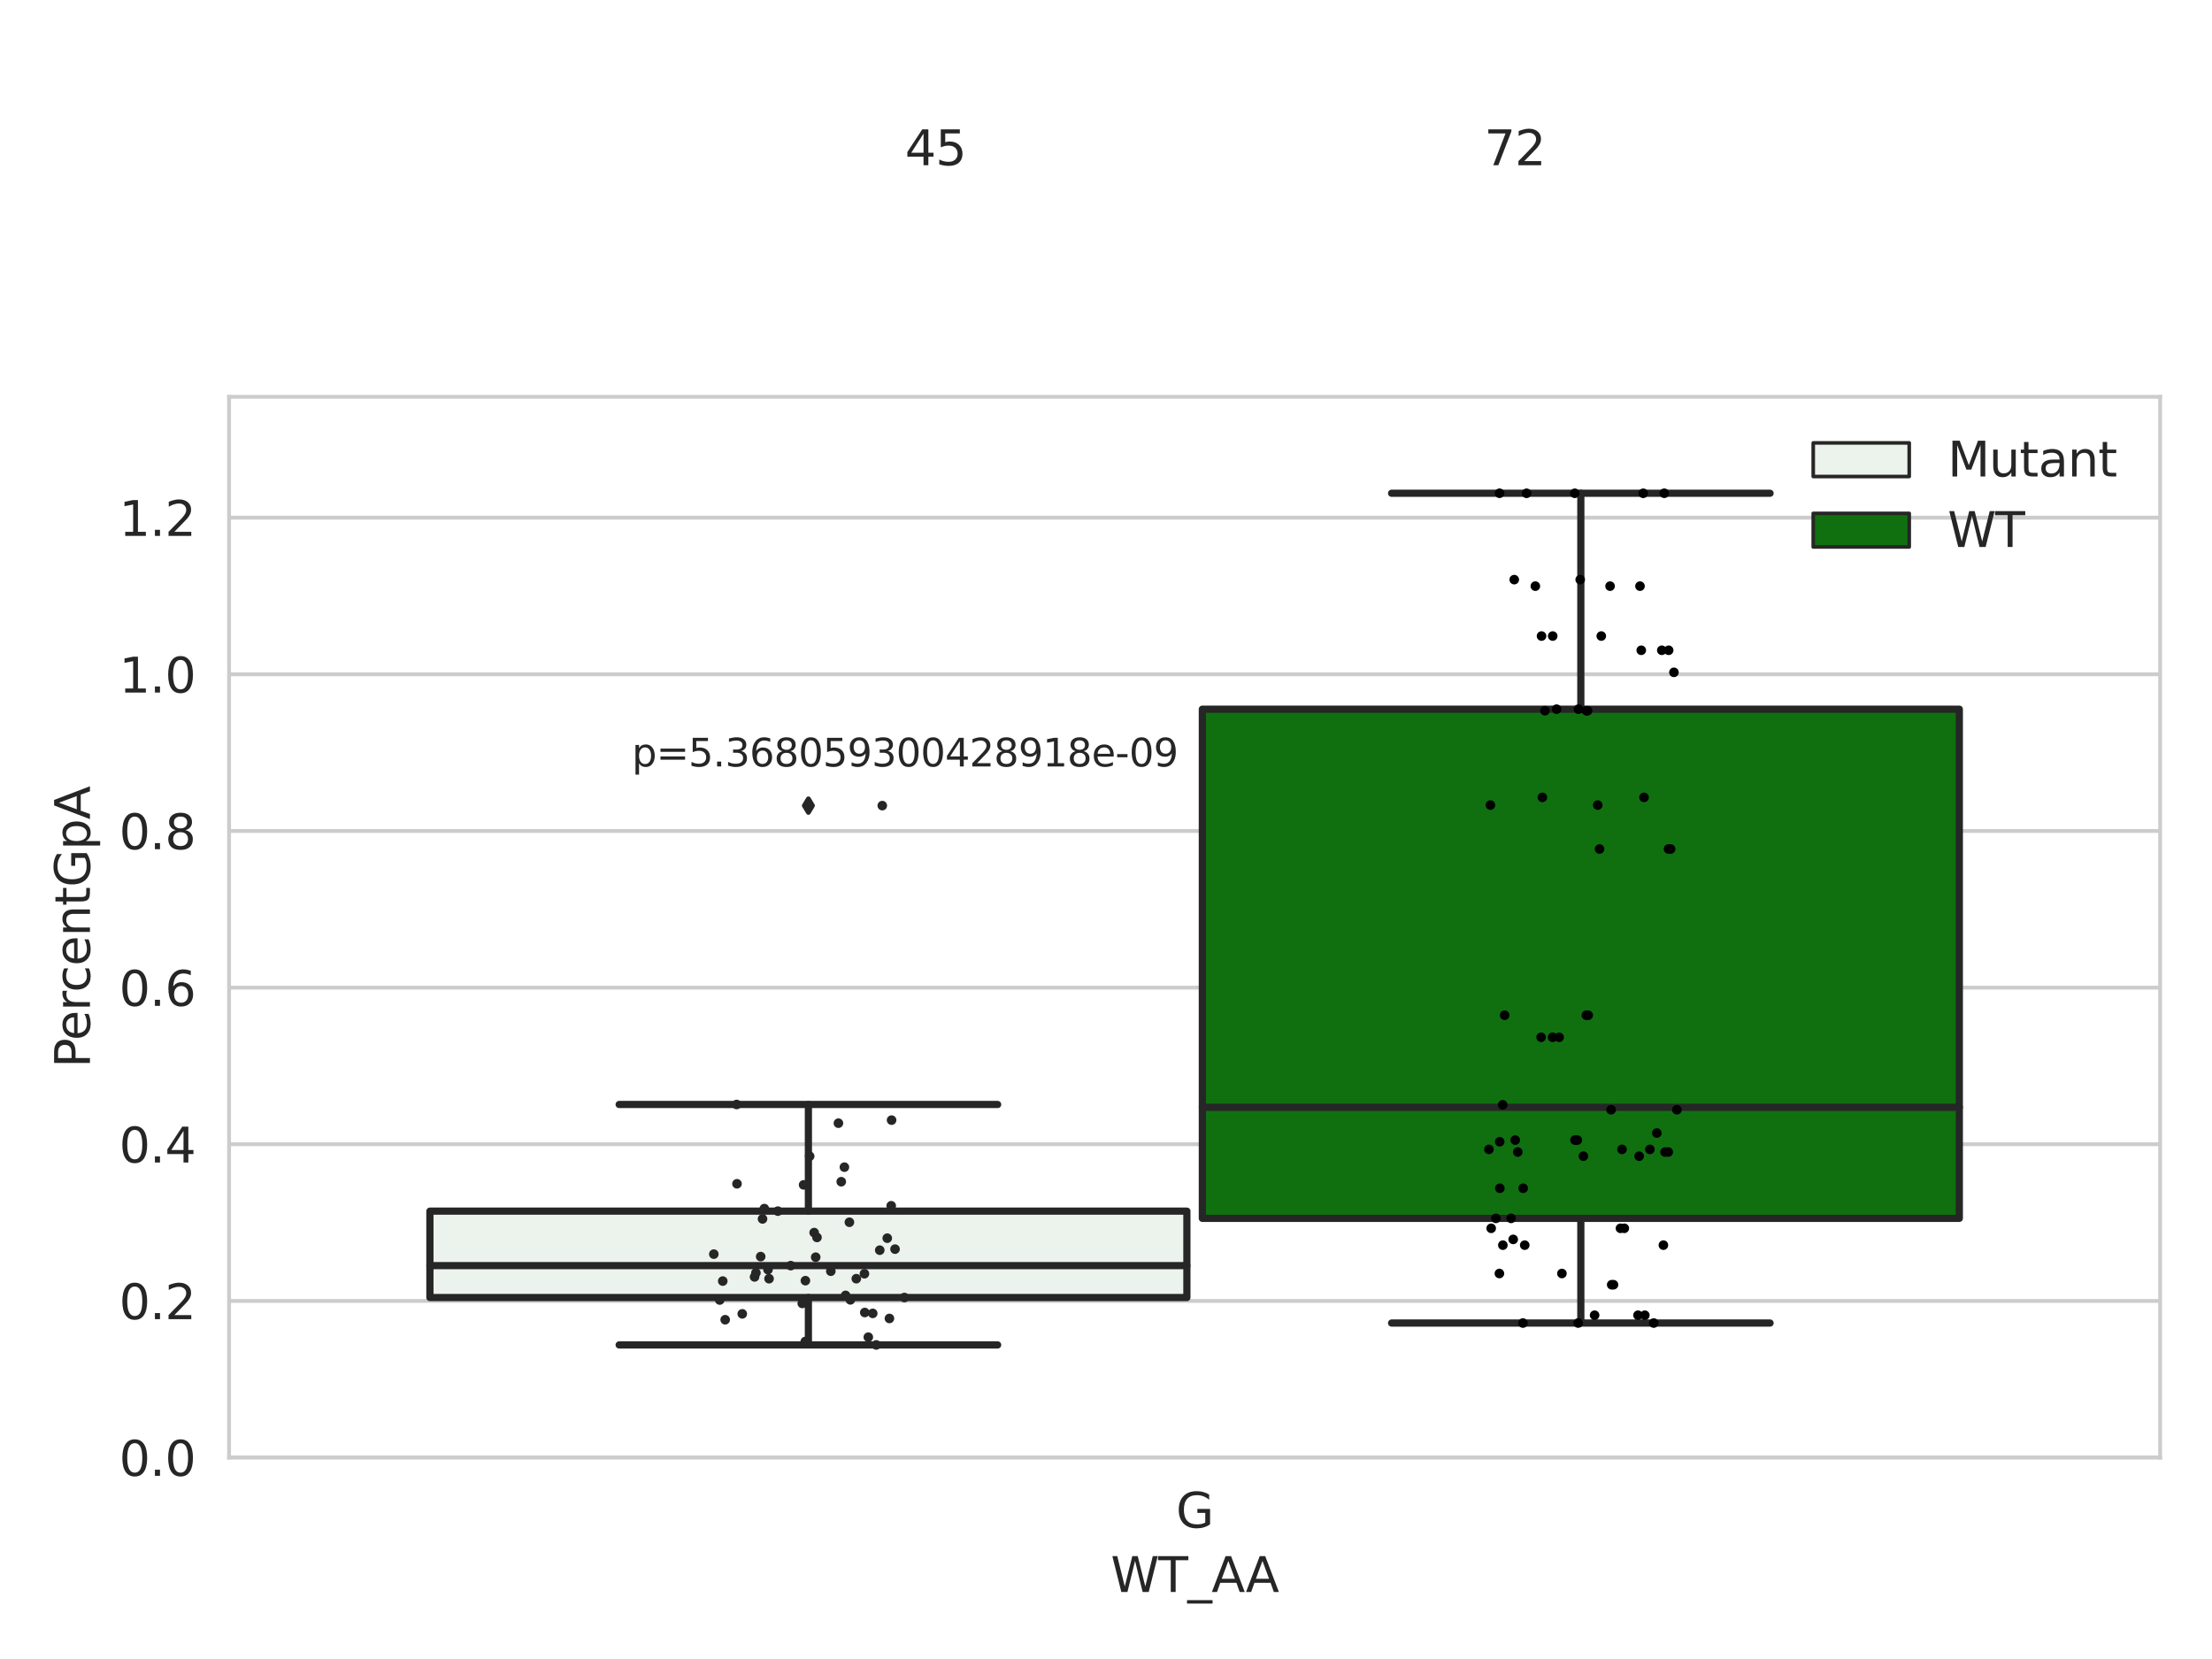 <?xml version="1.0" encoding="utf-8" standalone="no"?>
<!DOCTYPE svg PUBLIC "-//W3C//DTD SVG 1.1//EN"
  "http://www.w3.org/Graphics/SVG/1.1/DTD/svg11.dtd">
<svg xmlns:xlink="http://www.w3.org/1999/xlink" width="460.8pt" height="345.6pt" viewBox="0 0 460.8 345.6" xmlns="http://www.w3.org/2000/svg" version="1.1">
 <defs>
  <style type="text/css">*{stroke-linejoin: round; stroke-linecap: butt}</style>
 </defs>
 <g id="figure_1">
  <g id="patch_1">
   <path d="M 0 345.6 
L 460.8 345.6 
L 460.8 0 
L 0 0 
z
" style="fill: #ffffff"/>
  </g>
  <g id="axes_1">
   <g id="patch_2">
    <path d="M 47.72 303.64 
L 450 303.64 
L 450 82.667 
L 47.72 82.667 
z
" style="fill: #ffffff"/>
   </g>
   <g id="matplotlib.axis_1">
    <g id="xtick_1">
     <g id="text_1">
      <!-- G -->
      <g style="fill: #262626" transform="translate(244.986 318.238)scale(0.1 -0.1)">
       <defs>
        <path id="DejaVuSans-47" d="M 3809 666 
L 3809 1919 
L 2778 1919 
L 2778 2438 
L 4434 2438 
L 4434 434 
Q 4069 175 3628 42 
Q 3188 -91 2688 -91 
Q 1594 -91 976 548 
Q 359 1188 359 2328 
Q 359 3472 976 4111 
Q 1594 4750 2688 4750 
Q 3144 4750 3555 4637 
Q 3966 4525 4313 4306 
L 4313 3634 
Q 3963 3931 3569 4081 
Q 3175 4231 2741 4231 
Q 1884 4231 1454 3753 
Q 1025 3275 1025 2328 
Q 1025 1384 1454 906 
Q 1884 428 2741 428 
Q 3075 428 3337 486 
Q 3600 544 3809 666 
z
" transform="scale(0.016)"/>
       </defs>
       <use xlink:href="#DejaVuSans-47"/>
      </g>
     </g>
    </g>
    <g id="text_2">
     <!-- WT_AA -->
     <g style="fill: #262626" transform="translate(231.384 331.638)scale(0.1 -0.1)">
      <defs>
       <path id="DejaVuSans-57" d="M 213 4666 
L 850 4666 
L 1831 722 
L 2809 4666 
L 3519 4666 
L 4500 722 
L 5478 4666 
L 6119 4666 
L 4947 0 
L 4153 0 
L 3169 4050 
L 2175 0 
L 1381 0 
L 213 4666 
z
" transform="scale(0.016)"/>
       <path id="DejaVuSans-54" d="M -19 4666 
L 3928 4666 
L 3928 4134 
L 2272 4134 
L 2272 0 
L 1638 0 
L 1638 4134 
L -19 4134 
L -19 4666 
z
" transform="scale(0.016)"/>
       <path id="DejaVuSans-5f" d="M 3263 -1063 
L 3263 -1509 
L -63 -1509 
L -63 -1063 
L 3263 -1063 
z
" transform="scale(0.016)"/>
       <path id="DejaVuSans-41" d="M 2188 4044 
L 1331 1722 
L 3047 1722 
L 2188 4044 
z
M 1831 4666 
L 2547 4666 
L 4325 0 
L 3669 0 
L 3244 1197 
L 1141 1197 
L 716 0 
L 50 0 
L 1831 4666 
z
" transform="scale(0.016)"/>
      </defs>
      <use xlink:href="#DejaVuSans-57"/>
      <use xlink:href="#DejaVuSans-54" x="98.877"/>
      <use xlink:href="#DejaVuSans-5f" x="159.961"/>
      <use xlink:href="#DejaVuSans-41" x="209.961"/>
      <use xlink:href="#DejaVuSans-41" x="281.119"/>
     </g>
    </g>
   </g>
   <g id="matplotlib.axis_2">
    <g id="ytick_1">
     <g id="line2d_1">
      <path d="M 47.72 303.64 
L 450 303.64 
" clip-path="url(#pf5ad580ea0)" style="fill: none; stroke: #cccccc; stroke-width: 0.8; stroke-linecap: round"/>
     </g>
     <g id="text_3">
      <!-- 0.0 -->
      <g style="fill: #262626" transform="translate(24.817 307.439)scale(0.1 -0.1)">
       <defs>
        <path id="DejaVuSans-30" d="M 2034 4250 
Q 1547 4250 1301 3770 
Q 1056 3291 1056 2328 
Q 1056 1369 1301 889 
Q 1547 409 2034 409 
Q 2525 409 2770 889 
Q 3016 1369 3016 2328 
Q 3016 3291 2770 3770 
Q 2525 4250 2034 4250 
z
M 2034 4750 
Q 2819 4750 3233 4129 
Q 3647 3509 3647 2328 
Q 3647 1150 3233 529 
Q 2819 -91 2034 -91 
Q 1250 -91 836 529 
Q 422 1150 422 2328 
Q 422 3509 836 4129 
Q 1250 4750 2034 4750 
z
" transform="scale(0.016)"/>
        <path id="DejaVuSans-2e" d="M 684 794 
L 1344 794 
L 1344 0 
L 684 0 
L 684 794 
z
" transform="scale(0.016)"/>
       </defs>
       <use xlink:href="#DejaVuSans-30"/>
       <use xlink:href="#DejaVuSans-2e" x="63.623"/>
       <use xlink:href="#DejaVuSans-30" x="95.41"/>
      </g>
     </g>
    </g>
    <g id="ytick_2">
     <g id="line2d_2">
      <path d="M 47.72 271.006 
L 450 271.006 
" clip-path="url(#pf5ad580ea0)" style="fill: none; stroke: #cccccc; stroke-width: 0.8; stroke-linecap: round"/>
     </g>
     <g id="text_4">
      <!-- 0.2 -->
      <g style="fill: #262626" transform="translate(24.817 274.806)scale(0.1 -0.1)">
       <defs>
        <path id="DejaVuSans-32" d="M 1228 531 
L 3431 531 
L 3431 0 
L 469 0 
L 469 531 
Q 828 903 1448 1529 
Q 2069 2156 2228 2338 
Q 2531 2678 2651 2914 
Q 2772 3150 2772 3378 
Q 2772 3750 2511 3984 
Q 2250 4219 1831 4219 
Q 1534 4219 1204 4116 
Q 875 4013 500 3803 
L 500 4441 
Q 881 4594 1212 4672 
Q 1544 4750 1819 4750 
Q 2544 4750 2975 4387 
Q 3406 4025 3406 3419 
Q 3406 3131 3298 2873 
Q 3191 2616 2906 2266 
Q 2828 2175 2409 1742 
Q 1991 1309 1228 531 
z
" transform="scale(0.016)"/>
       </defs>
       <use xlink:href="#DejaVuSans-30"/>
       <use xlink:href="#DejaVuSans-2e" x="63.623"/>
       <use xlink:href="#DejaVuSans-32" x="95.41"/>
      </g>
     </g>
    </g>
    <g id="ytick_3">
     <g id="line2d_3">
      <path d="M 47.72 238.373 
L 450 238.373 
" clip-path="url(#pf5ad580ea0)" style="fill: none; stroke: #cccccc; stroke-width: 0.8; stroke-linecap: round"/>
     </g>
     <g id="text_5">
      <!-- 0.4 -->
      <g style="fill: #262626" transform="translate(24.817 242.172)scale(0.1 -0.1)">
       <defs>
        <path id="DejaVuSans-34" d="M 2419 4116 
L 825 1625 
L 2419 1625 
L 2419 4116 
z
M 2253 4666 
L 3047 4666 
L 3047 1625 
L 3713 1625 
L 3713 1100 
L 3047 1100 
L 3047 0 
L 2419 0 
L 2419 1100 
L 313 1100 
L 313 1709 
L 2253 4666 
z
" transform="scale(0.016)"/>
       </defs>
       <use xlink:href="#DejaVuSans-30"/>
       <use xlink:href="#DejaVuSans-2e" x="63.623"/>
       <use xlink:href="#DejaVuSans-34" x="95.41"/>
      </g>
     </g>
    </g>
    <g id="ytick_4">
     <g id="line2d_4">
      <path d="M 47.72 205.739 
L 450 205.739 
" clip-path="url(#pf5ad580ea0)" style="fill: none; stroke: #cccccc; stroke-width: 0.8; stroke-linecap: round"/>
     </g>
     <g id="text_6">
      <!-- 0.6 -->
      <g style="fill: #262626" transform="translate(24.817 209.539)scale(0.1 -0.1)">
       <defs>
        <path id="DejaVuSans-36" d="M 2113 2584 
Q 1688 2584 1439 2293 
Q 1191 2003 1191 1497 
Q 1191 994 1439 701 
Q 1688 409 2113 409 
Q 2538 409 2786 701 
Q 3034 994 3034 1497 
Q 3034 2003 2786 2293 
Q 2538 2584 2113 2584 
z
M 3366 4563 
L 3366 3988 
Q 3128 4100 2886 4159 
Q 2644 4219 2406 4219 
Q 1781 4219 1451 3797 
Q 1122 3375 1075 2522 
Q 1259 2794 1537 2939 
Q 1816 3084 2150 3084 
Q 2853 3084 3261 2657 
Q 3669 2231 3669 1497 
Q 3669 778 3244 343 
Q 2819 -91 2113 -91 
Q 1303 -91 875 529 
Q 447 1150 447 2328 
Q 447 3434 972 4092 
Q 1497 4750 2381 4750 
Q 2619 4750 2861 4703 
Q 3103 4656 3366 4563 
z
" transform="scale(0.016)"/>
       </defs>
       <use xlink:href="#DejaVuSans-30"/>
       <use xlink:href="#DejaVuSans-2e" x="63.623"/>
       <use xlink:href="#DejaVuSans-36" x="95.41"/>
      </g>
     </g>
    </g>
    <g id="ytick_5">
     <g id="line2d_5">
      <path d="M 47.72 173.106 
L 450 173.106 
" clip-path="url(#pf5ad580ea0)" style="fill: none; stroke: #cccccc; stroke-width: 0.8; stroke-linecap: round"/>
     </g>
     <g id="text_7">
      <!-- 0.8 -->
      <g style="fill: #262626" transform="translate(24.817 176.905)scale(0.1 -0.1)">
       <defs>
        <path id="DejaVuSans-38" d="M 2034 2216 
Q 1584 2216 1326 1975 
Q 1069 1734 1069 1313 
Q 1069 891 1326 650 
Q 1584 409 2034 409 
Q 2484 409 2743 651 
Q 3003 894 3003 1313 
Q 3003 1734 2745 1975 
Q 2488 2216 2034 2216 
z
M 1403 2484 
Q 997 2584 770 2862 
Q 544 3141 544 3541 
Q 544 4100 942 4425 
Q 1341 4750 2034 4750 
Q 2731 4750 3128 4425 
Q 3525 4100 3525 3541 
Q 3525 3141 3298 2862 
Q 3072 2584 2669 2484 
Q 3125 2378 3379 2068 
Q 3634 1759 3634 1313 
Q 3634 634 3220 271 
Q 2806 -91 2034 -91 
Q 1263 -91 848 271 
Q 434 634 434 1313 
Q 434 1759 690 2068 
Q 947 2378 1403 2484 
z
M 1172 3481 
Q 1172 3119 1398 2916 
Q 1625 2713 2034 2713 
Q 2441 2713 2670 2916 
Q 2900 3119 2900 3481 
Q 2900 3844 2670 4047 
Q 2441 4250 2034 4250 
Q 1625 4250 1398 4047 
Q 1172 3844 1172 3481 
z
" transform="scale(0.016)"/>
       </defs>
       <use xlink:href="#DejaVuSans-30"/>
       <use xlink:href="#DejaVuSans-2e" x="63.623"/>
       <use xlink:href="#DejaVuSans-38" x="95.41"/>
      </g>
     </g>
    </g>
    <g id="ytick_6">
     <g id="line2d_6">
      <path d="M 47.72 140.472 
L 450 140.472 
" clip-path="url(#pf5ad580ea0)" style="fill: none; stroke: #cccccc; stroke-width: 0.8; stroke-linecap: round"/>
     </g>
     <g id="text_8">
      <!-- 1.0 -->
      <g style="fill: #262626" transform="translate(24.817 144.272)scale(0.1 -0.1)">
       <defs>
        <path id="DejaVuSans-31" d="M 794 531 
L 1825 531 
L 1825 4091 
L 703 3866 
L 703 4441 
L 1819 4666 
L 2450 4666 
L 2450 531 
L 3481 531 
L 3481 0 
L 794 0 
L 794 531 
z
" transform="scale(0.016)"/>
       </defs>
       <use xlink:href="#DejaVuSans-31"/>
       <use xlink:href="#DejaVuSans-2e" x="63.623"/>
       <use xlink:href="#DejaVuSans-30" x="95.41"/>
      </g>
     </g>
    </g>
    <g id="ytick_7">
     <g id="line2d_7">
      <path d="M 47.72 107.839 
L 450 107.839 
" clip-path="url(#pf5ad580ea0)" style="fill: none; stroke: #cccccc; stroke-width: 0.8; stroke-linecap: round"/>
     </g>
     <g id="text_9">
      <!-- 1.2 -->
      <g style="fill: #262626" transform="translate(24.817 111.638)scale(0.1 -0.1)">
       <use xlink:href="#DejaVuSans-31"/>
       <use xlink:href="#DejaVuSans-2e" x="63.623"/>
       <use xlink:href="#DejaVuSans-32" x="95.41"/>
      </g>
     </g>
    </g>
    <g id="text_10">
     <!-- PercentGpA -->
     <g style="fill: #262626" transform="translate(18.737 222.43)rotate(-90)scale(0.1 -0.1)">
      <defs>
       <path id="DejaVuSans-50" d="M 1259 4147 
L 1259 2394 
L 2053 2394 
Q 2494 2394 2734 2622 
Q 2975 2850 2975 3272 
Q 2975 3691 2734 3919 
Q 2494 4147 2053 4147 
L 1259 4147 
z
M 628 4666 
L 2053 4666 
Q 2838 4666 3239 4311 
Q 3641 3956 3641 3272 
Q 3641 2581 3239 2228 
Q 2838 1875 2053 1875 
L 1259 1875 
L 1259 0 
L 628 0 
L 628 4666 
z
" transform="scale(0.016)"/>
       <path id="DejaVuSans-65" d="M 3597 1894 
L 3597 1613 
L 953 1613 
Q 991 1019 1311 708 
Q 1631 397 2203 397 
Q 2534 397 2845 478 
Q 3156 559 3463 722 
L 3463 178 
Q 3153 47 2828 -22 
Q 2503 -91 2169 -91 
Q 1331 -91 842 396 
Q 353 884 353 1716 
Q 353 2575 817 3079 
Q 1281 3584 2069 3584 
Q 2775 3584 3186 3129 
Q 3597 2675 3597 1894 
z
M 3022 2063 
Q 3016 2534 2758 2815 
Q 2500 3097 2075 3097 
Q 1594 3097 1305 2825 
Q 1016 2553 972 2059 
L 3022 2063 
z
" transform="scale(0.016)"/>
       <path id="DejaVuSans-72" d="M 2631 2963 
Q 2534 3019 2420 3045 
Q 2306 3072 2169 3072 
Q 1681 3072 1420 2755 
Q 1159 2438 1159 1844 
L 1159 0 
L 581 0 
L 581 3500 
L 1159 3500 
L 1159 2956 
Q 1341 3275 1631 3429 
Q 1922 3584 2338 3584 
Q 2397 3584 2469 3576 
Q 2541 3569 2628 3553 
L 2631 2963 
z
" transform="scale(0.016)"/>
       <path id="DejaVuSans-63" d="M 3122 3366 
L 3122 2828 
Q 2878 2963 2633 3030 
Q 2388 3097 2138 3097 
Q 1578 3097 1268 2742 
Q 959 2388 959 1747 
Q 959 1106 1268 751 
Q 1578 397 2138 397 
Q 2388 397 2633 464 
Q 2878 531 3122 666 
L 3122 134 
Q 2881 22 2623 -34 
Q 2366 -91 2075 -91 
Q 1284 -91 818 406 
Q 353 903 353 1747 
Q 353 2603 823 3093 
Q 1294 3584 2113 3584 
Q 2378 3584 2631 3529 
Q 2884 3475 3122 3366 
z
" transform="scale(0.016)"/>
       <path id="DejaVuSans-6e" d="M 3513 2113 
L 3513 0 
L 2938 0 
L 2938 2094 
Q 2938 2591 2744 2837 
Q 2550 3084 2163 3084 
Q 1697 3084 1428 2787 
Q 1159 2491 1159 1978 
L 1159 0 
L 581 0 
L 581 3500 
L 1159 3500 
L 1159 2956 
Q 1366 3272 1645 3428 
Q 1925 3584 2291 3584 
Q 2894 3584 3203 3211 
Q 3513 2838 3513 2113 
z
" transform="scale(0.016)"/>
       <path id="DejaVuSans-74" d="M 1172 4494 
L 1172 3500 
L 2356 3500 
L 2356 3053 
L 1172 3053 
L 1172 1153 
Q 1172 725 1289 603 
Q 1406 481 1766 481 
L 2356 481 
L 2356 0 
L 1766 0 
Q 1100 0 847 248 
Q 594 497 594 1153 
L 594 3053 
L 172 3053 
L 172 3500 
L 594 3500 
L 594 4494 
L 1172 4494 
z
" transform="scale(0.016)"/>
       <path id="DejaVuSans-70" d="M 1159 525 
L 1159 -1331 
L 581 -1331 
L 581 3500 
L 1159 3500 
L 1159 2969 
Q 1341 3281 1617 3432 
Q 1894 3584 2278 3584 
Q 2916 3584 3314 3078 
Q 3713 2572 3713 1747 
Q 3713 922 3314 415 
Q 2916 -91 2278 -91 
Q 1894 -91 1617 61 
Q 1341 213 1159 525 
z
M 3116 1747 
Q 3116 2381 2855 2742 
Q 2594 3103 2138 3103 
Q 1681 3103 1420 2742 
Q 1159 2381 1159 1747 
Q 1159 1113 1420 752 
Q 1681 391 2138 391 
Q 2594 391 2855 752 
Q 3116 1113 3116 1747 
z
" transform="scale(0.016)"/>
      </defs>
      <use xlink:href="#DejaVuSans-50"/>
      <use xlink:href="#DejaVuSans-65" x="56.678"/>
      <use xlink:href="#DejaVuSans-72" x="118.201"/>
      <use xlink:href="#DejaVuSans-63" x="157.064"/>
      <use xlink:href="#DejaVuSans-65" x="212.045"/>
      <use xlink:href="#DejaVuSans-6e" x="273.568"/>
      <use xlink:href="#DejaVuSans-74" x="336.947"/>
      <use xlink:href="#DejaVuSans-47" x="376.156"/>
      <use xlink:href="#DejaVuSans-70" x="453.646"/>
      <use xlink:href="#DejaVuSans-41" x="517.123"/>
     </g>
    </g>
   </g>
   <g id="patch_3">
    <path d="M 89.557 270.297 
L 247.251 270.297 
L 247.251 252.302 
L 89.557 252.302 
L 89.557 270.297 
z
" clip-path="url(#pf5ad580ea0)" style="fill: #ecf2ec; stroke: #262626; stroke-width: 1.5; stroke-linejoin: miter"/>
   </g>
   <g id="patch_4">
    <path d="M 250.469 253.806 
L 408.163 253.806 
L 408.163 147.734 
L 250.469 147.734 
L 250.469 253.806 
z
" clip-path="url(#pf5ad580ea0)" style="fill: #107010; stroke: #262626; stroke-width: 1.5; stroke-linejoin: miter"/>
   </g>
   <g id="patch_5">
    <path d="M 248.86 303.64 
L 248.86 303.64 
L 248.86 303.64 
L 248.86 303.64 
z
" clip-path="url(#pf5ad580ea0)" style="fill: #ecf2ec; stroke: #262626; stroke-width: 0.75; stroke-linejoin: miter"/>
   </g>
   <g id="patch_6">
    <path d="M 248.86 303.64 
L 248.86 303.64 
L 248.86 303.64 
L 248.86 303.64 
z
" clip-path="url(#pf5ad580ea0)" style="fill: #107010; stroke: #262626; stroke-width: 0.75; stroke-linejoin: miter"/>
   </g>
   <g id="PathCollection_1"/>
   <g id="PathCollection_2"/>
   <g id="line2d_8">
    <path d="M 168.404 270.297 
L 168.404 280.172 
" clip-path="url(#pf5ad580ea0)" style="fill: none; stroke: #262626; stroke-width: 1.5; stroke-linecap: round"/>
   </g>
   <g id="line2d_9">
    <path d="M 168.404 252.302 
L 168.404 230.085 
" clip-path="url(#pf5ad580ea0)" style="fill: none; stroke: #262626; stroke-width: 1.5; stroke-linecap: round"/>
   </g>
   <g id="line2d_10">
    <path d="M 128.981 280.172 
L 207.827 280.172 
" clip-path="url(#pf5ad580ea0)" style="fill: none; stroke: #262626; stroke-width: 1.5; stroke-linecap: round"/>
   </g>
   <g id="line2d_11">
    <path d="M 128.981 230.085 
L 207.827 230.085 
" clip-path="url(#pf5ad580ea0)" style="fill: none; stroke: #262626; stroke-width: 1.5; stroke-linecap: round"/>
   </g>
   <g id="line2d_12">
    <defs>
     <path id="m4657408cd1" d="M -0 1.414 
L 0.849 0 
L 0 -1.414 
L -0.849 -0 
z
" style="stroke: #262626; stroke-linejoin: miter"/>
    </defs>
    <g clip-path="url(#pf5ad580ea0)">
     <use xlink:href="#m4657408cd1" x="168.404" y="167.825" style="fill: #262626; stroke: #262626; stroke-linejoin: miter"/>
    </g>
   </g>
   <g id="line2d_13">
    <path d="M 329.316 253.806 
L 329.316 275.614 
" clip-path="url(#pf5ad580ea0)" style="fill: none; stroke: #262626; stroke-width: 1.5; stroke-linecap: round"/>
   </g>
   <g id="line2d_14">
    <path d="M 329.316 147.734 
L 329.316 102.755 
" clip-path="url(#pf5ad580ea0)" style="fill: none; stroke: #262626; stroke-width: 1.5; stroke-linecap: round"/>
   </g>
   <g id="line2d_15">
    <path d="M 289.893 275.614 
L 368.739 275.614 
" clip-path="url(#pf5ad580ea0)" style="fill: none; stroke: #262626; stroke-width: 1.5; stroke-linecap: round"/>
   </g>
   <g id="line2d_16">
    <path d="M 289.893 102.755 
L 368.739 102.755 
" clip-path="url(#pf5ad580ea0)" style="fill: none; stroke: #262626; stroke-width: 1.5; stroke-linecap: round"/>
   </g>
   <g id="line2d_17"/>
   <g id="line2d_18">
    <path d="M 89.557 263.656 
L 247.251 263.656 
" clip-path="url(#pf5ad580ea0)" style="fill: none; stroke: #262626; stroke-width: 1.5; stroke-linecap: round"/>
   </g>
   <g id="line2d_19">
    <path d="M 250.469 230.669 
L 408.163 230.669 
" clip-path="url(#pf5ad580ea0)" style="fill: none; stroke: #262626; stroke-width: 1.5; stroke-linecap: round"/>
   </g>
   <g id="patch_7">
    <path d="M 47.72 303.64 
L 47.72 82.667 
" style="fill: none; stroke: #cccccc; stroke-width: 0.8; stroke-linejoin: miter; stroke-linecap: square"/>
   </g>
   <g id="patch_8">
    <path d="M 450 303.64 
L 450 82.667 
" style="fill: none; stroke: #cccccc; stroke-width: 0.8; stroke-linejoin: miter; stroke-linecap: square"/>
   </g>
   <g id="patch_9">
    <path d="M 47.72 303.64 
L 450 303.64 
" style="fill: none; stroke: #cccccc; stroke-width: 0.8; stroke-linejoin: miter; stroke-linecap: square"/>
   </g>
   <g id="patch_10">
    <path d="M 47.72 82.667 
L 450 82.667 
" style="fill: none; stroke: #cccccc; stroke-width: 0.8; stroke-linejoin: miter; stroke-linecap: square"/>
   </g>
   <g id="PathCollection_3">
    <defs>
     <path id="C0_0_920ad40236" d="M 0 1 
C 0.265 1 0.52 0.895 0.707 0.707 
C 0.895 0.52 1 0.265 1 -0 
C 1 -0.265 0.895 -0.52 0.707 -0.707 
C 0.52 -0.895 0.265 -1 0 -1 
C -0.265 -1 -0.52 -0.895 -0.707 -0.707 
C -0.895 -0.52 -1 -0.265 -1 0 
C -1 0.265 -0.895 0.52 -0.707 0.707 
C -0.52 0.895 -0.265 1 0 1 
z
"/>
    </defs>
    <g clip-path="url(#pf5ad580ea0)">
     <use xlink:href="#C0_0_920ad40236" x="169.923" y="261.896" style="fill: #262626"/>
    </g>
    <g clip-path="url(#pf5ad580ea0)">
     <use xlink:href="#C0_0_920ad40236" x="158.464" y="261.772" style="fill: #262626"/>
    </g>
    <g clip-path="url(#pf5ad580ea0)">
     <use xlink:href="#C0_0_920ad40236" x="157.19" y="266.003" style="fill: #262626"/>
    </g>
    <g clip-path="url(#pf5ad580ea0)">
     <use xlink:href="#C0_0_920ad40236" x="159.988" y="264.494" style="fill: #262626"/>
    </g>
    <g clip-path="url(#pf5ad580ea0)">
     <use xlink:href="#C0_0_920ad40236" x="180.147" y="273.417" style="fill: #262626"/>
    </g>
    <g clip-path="url(#pf5ad580ea0)">
     <use xlink:href="#C0_0_920ad40236" x="181.805" y="273.601" style="fill: #262626"/>
    </g>
    <g clip-path="url(#pf5ad580ea0)">
     <use xlink:href="#C0_0_920ad40236" x="175.249" y="246.174" style="fill: #262626"/>
    </g>
    <g clip-path="url(#pf5ad580ea0)">
     <use xlink:href="#C0_0_920ad40236" x="148.702" y="261.26" style="fill: #262626"/>
    </g>
    <g clip-path="url(#pf5ad580ea0)">
     <use xlink:href="#C0_0_920ad40236" x="185.656" y="251.183" style="fill: #262626"/>
    </g>
    <g clip-path="url(#pf5ad580ea0)">
     <use xlink:href="#C0_0_920ad40236" x="178.385" y="266.375" style="fill: #262626"/>
    </g>
    <g clip-path="url(#pf5ad580ea0)">
     <use xlink:href="#C0_0_920ad40236" x="151.07" y="274.924" style="fill: #262626"/>
    </g>
    <g clip-path="url(#pf5ad580ea0)">
     <use xlink:href="#C0_0_920ad40236" x="160.207" y="266.376" style="fill: #262626"/>
    </g>
    <g clip-path="url(#pf5ad580ea0)">
     <use xlink:href="#C0_0_920ad40236" x="153.455" y="230.085" style="fill: #262626"/>
    </g>
    <g clip-path="url(#pf5ad580ea0)">
     <use xlink:href="#C0_0_920ad40236" x="164.724" y="263.656" style="fill: #262626"/>
    </g>
    <g clip-path="url(#pf5ad580ea0)">
     <use xlink:href="#C0_0_920ad40236" x="167.128" y="271.53" style="fill: #262626"/>
    </g>
    <g clip-path="url(#pf5ad580ea0)">
     <use xlink:href="#C0_0_920ad40236" x="169.607" y="256.774" style="fill: #262626"/>
    </g>
    <g clip-path="url(#pf5ad580ea0)">
     <use xlink:href="#C0_0_920ad40236" x="175.905" y="243.139" style="fill: #262626"/>
    </g>
    <g clip-path="url(#pf5ad580ea0)">
     <use xlink:href="#C0_0_920ad40236" x="167.406" y="246.828" style="fill: #262626"/>
    </g>
    <g clip-path="url(#pf5ad580ea0)">
     <use xlink:href="#C0_0_920ad40236" x="173.075" y="264.816" style="fill: #262626"/>
    </g>
    <g clip-path="url(#pf5ad580ea0)">
     <use xlink:href="#C0_0_920ad40236" x="185.283" y="274.658" style="fill: #262626"/>
    </g>
    <g clip-path="url(#pf5ad580ea0)">
     <use xlink:href="#C0_0_920ad40236" x="174.659" y="233.979" style="fill: #262626"/>
    </g>
    <g clip-path="url(#pf5ad580ea0)">
     <use xlink:href="#C0_0_920ad40236" x="150.564" y="266.873" style="fill: #262626"/>
    </g>
    <g clip-path="url(#pf5ad580ea0)">
     <use xlink:href="#C0_0_920ad40236" x="177.149" y="270.787" style="fill: #262626"/>
    </g>
    <g clip-path="url(#pf5ad580ea0)">
     <use xlink:href="#C0_0_920ad40236" x="184.832" y="257.935" style="fill: #262626"/>
    </g>
    <g clip-path="url(#pf5ad580ea0)">
     <use xlink:href="#C0_0_920ad40236" x="183.797" y="167.825" style="fill: #262626"/>
    </g>
    <g clip-path="url(#pf5ad580ea0)">
     <use xlink:href="#C0_0_920ad40236" x="154.631" y="273.701" style="fill: #262626"/>
    </g>
    <g clip-path="url(#pf5ad580ea0)">
     <use xlink:href="#C0_0_920ad40236" x="183.269" y="260.436" style="fill: #262626"/>
    </g>
    <g clip-path="url(#pf5ad580ea0)">
     <use xlink:href="#C0_0_920ad40236" x="180.076" y="265.341" style="fill: #262626"/>
    </g>
    <g clip-path="url(#pf5ad580ea0)">
     <use xlink:href="#C0_0_920ad40236" x="162.041" y="252.302" style="fill: #262626"/>
    </g>
    <g clip-path="url(#pf5ad580ea0)">
     <use xlink:href="#C0_0_920ad40236" x="182.542" y="280.172" style="fill: #262626"/>
    </g>
    <g clip-path="url(#pf5ad580ea0)">
     <use xlink:href="#C0_0_920ad40236" x="186.452" y="260.219" style="fill: #262626"/>
    </g>
    <g clip-path="url(#pf5ad580ea0)">
     <use xlink:href="#C0_0_920ad40236" x="158.849" y="253.922" style="fill: #262626"/>
    </g>
    <g clip-path="url(#pf5ad580ea0)">
     <use xlink:href="#C0_0_920ad40236" x="159.223" y="251.769" style="fill: #262626"/>
    </g>
    <g clip-path="url(#pf5ad580ea0)">
     <use xlink:href="#C0_0_920ad40236" x="149.932" y="270.818" style="fill: #262626"/>
    </g>
    <g clip-path="url(#pf5ad580ea0)">
     <use xlink:href="#C0_0_920ad40236" x="167.757" y="279.462" style="fill: #262626"/>
    </g>
    <g clip-path="url(#pf5ad580ea0)">
     <use xlink:href="#C0_0_920ad40236" x="168.669" y="240.862" style="fill: #262626"/>
    </g>
    <g clip-path="url(#pf5ad580ea0)">
     <use xlink:href="#C0_0_920ad40236" x="188.398" y="270.297" style="fill: #262626"/>
    </g>
    <g clip-path="url(#pf5ad580ea0)">
     <use xlink:href="#C0_0_920ad40236" x="176.946" y="254.617" style="fill: #262626"/>
    </g>
    <g clip-path="url(#pf5ad580ea0)">
     <use xlink:href="#C0_0_920ad40236" x="170.192" y="257.783" style="fill: #262626"/>
    </g>
    <g clip-path="url(#pf5ad580ea0)">
     <use xlink:href="#C0_0_920ad40236" x="157.473" y="265.162" style="fill: #262626"/>
    </g>
    <g clip-path="url(#pf5ad580ea0)">
     <use xlink:href="#C0_0_920ad40236" x="176.153" y="269.852" style="fill: #262626"/>
    </g>
    <g clip-path="url(#pf5ad580ea0)">
     <use xlink:href="#C0_0_920ad40236" x="167.779" y="266.787" style="fill: #262626"/>
    </g>
    <g clip-path="url(#pf5ad580ea0)">
     <use xlink:href="#C0_0_920ad40236" x="153.529" y="246.605" style="fill: #262626"/>
    </g>
    <g clip-path="url(#pf5ad580ea0)">
     <use xlink:href="#C0_0_920ad40236" x="185.732" y="233.343" style="fill: #262626"/>
    </g>
    <g clip-path="url(#pf5ad580ea0)">
     <use xlink:href="#C0_0_920ad40236" x="180.886" y="278.555" style="fill: #262626"/>
    </g>
   </g>
   <g id="PathCollection_4">
    <defs>
     <path id="C1_0_13eb00a6e6" d="M 0 1 
C 0.265 1 0.52 0.895 0.707 0.707 
C 0.895 0.52 1 0.265 1 -0 
C 1 -0.265 0.895 -0.52 0.707 -0.707 
C 0.52 -0.895 0.265 -1 0 -1 
C -0.265 -1 -0.52 -0.895 -0.707 -0.707 
C -0.895 -0.52 -1 -0.265 -1 0 
C -1 0.265 -0.895 0.52 -0.707 0.707 
C -0.52 0.895 -0.265 1 0 1 
z
"/>
    </defs>
    <g clip-path="url(#pf5ad580ea0)">
     <use xlink:href="#C1_0_13eb00a6e6" x="337.896" y="239.44"/>
    </g>
    <g clip-path="url(#pf5ad580ea0)">
     <use xlink:href="#C1_0_13eb00a6e6" x="312.444" y="247.537"/>
    </g>
    <g clip-path="url(#pf5ad580ea0)">
     <use xlink:href="#C1_0_13eb00a6e6" x="310.641" y="255.878"/>
    </g>
    <g clip-path="url(#pf5ad580ea0)">
     <use xlink:href="#C1_0_13eb00a6e6" x="346.183" y="135.464"/>
    </g>
    <g clip-path="url(#pf5ad580ea0)">
     <use xlink:href="#C1_0_13eb00a6e6" x="330.465" y="211.489"/>
    </g>
    <g clip-path="url(#pf5ad580ea0)">
     <use xlink:href="#C1_0_13eb00a6e6" x="316.182" y="239.991"/>
    </g>
    <g clip-path="url(#pf5ad580ea0)">
     <use xlink:href="#C1_0_13eb00a6e6" x="348.021" y="176.865"/>
    </g>
    <g clip-path="url(#pf5ad580ea0)">
     <use xlink:href="#C1_0_13eb00a6e6" x="337.574" y="255.878"/>
    </g>
    <g clip-path="url(#pf5ad580ea0)">
     <use xlink:href="#C1_0_13eb00a6e6" x="344.503" y="275.614"/>
    </g>
    <g clip-path="url(#pf5ad580ea0)">
     <use xlink:href="#C1_0_13eb00a6e6" x="325.376" y="265.293"/>
    </g>
    <g clip-path="url(#pf5ad580ea0)">
     <use xlink:href="#C1_0_13eb00a6e6" x="319.841" y="122.104"/>
    </g>
    <g clip-path="url(#pf5ad580ea0)">
     <use xlink:href="#C1_0_13eb00a6e6" x="321.129" y="132.501"/>
    </g>
    <g clip-path="url(#pf5ad580ea0)">
     <use xlink:href="#C1_0_13eb00a6e6" x="347.611" y="135.464"/>
    </g>
    <g clip-path="url(#pf5ad580ea0)">
     <use xlink:href="#C1_0_13eb00a6e6" x="330.487" y="148.059"/>
    </g>
    <g clip-path="url(#pf5ad580ea0)">
     <use xlink:href="#C1_0_13eb00a6e6" x="315.445" y="120.749"/>
    </g>
    <g clip-path="url(#pf5ad580ea0)">
     <use xlink:href="#C1_0_13eb00a6e6" x="321.045" y="216.087"/>
    </g>
    <g clip-path="url(#pf5ad580ea0)">
     <use xlink:href="#C1_0_13eb00a6e6" x="348.709" y="140.059"/>
    </g>
    <g clip-path="url(#pf5ad580ea0)">
     <use xlink:href="#C1_0_13eb00a6e6" x="317.304" y="247.537"/>
    </g>
    <g clip-path="url(#pf5ad580ea0)">
     <use xlink:href="#C1_0_13eb00a6e6" x="332.186" y="273.987"/>
    </g>
    <g clip-path="url(#pf5ad580ea0)">
     <use xlink:href="#C1_0_13eb00a6e6" x="335.745" y="267.634"/>
    </g>
    <g clip-path="url(#pf5ad580ea0)">
     <use xlink:href="#C1_0_13eb00a6e6" x="349.328" y="231.187"/>
    </g>
    <g clip-path="url(#pf5ad580ea0)">
     <use xlink:href="#C1_0_13eb00a6e6" x="336.12" y="267.634"/>
    </g>
    <g clip-path="url(#pf5ad580ea0)">
     <use xlink:href="#C1_0_13eb00a6e6" x="341.227" y="273.987"/>
    </g>
    <g clip-path="url(#pf5ad580ea0)">
     <use xlink:href="#C1_0_13eb00a6e6" x="346.7" y="102.755"/>
    </g>
    <g clip-path="url(#pf5ad580ea0)">
     <use xlink:href="#C1_0_13eb00a6e6" x="315.653" y="237.502"/>
    </g>
    <g clip-path="url(#pf5ad580ea0)">
     <use xlink:href="#C1_0_13eb00a6e6" x="321.838" y="148.059"/>
    </g>
    <g clip-path="url(#pf5ad580ea0)">
     <use xlink:href="#C1_0_13eb00a6e6" x="324.797" y="216.087"/>
    </g>
    <g clip-path="url(#pf5ad580ea0)">
     <use xlink:href="#C1_0_13eb00a6e6" x="313.04" y="230.151"/>
    </g>
    <g clip-path="url(#pf5ad580ea0)">
     <use xlink:href="#C1_0_13eb00a6e6" x="335.62" y="231.187"/>
    </g>
    <g clip-path="url(#pf5ad580ea0)">
     <use xlink:href="#C1_0_13eb00a6e6" x="329.186" y="120.749"/>
    </g>
    <g clip-path="url(#pf5ad580ea0)">
     <use xlink:href="#C1_0_13eb00a6e6" x="342.317" y="102.762"/>
    </g>
    <g clip-path="url(#pf5ad580ea0)">
     <use xlink:href="#C1_0_13eb00a6e6" x="328.108" y="237.502"/>
    </g>
    <g clip-path="url(#pf5ad580ea0)">
     <use xlink:href="#C1_0_13eb00a6e6" x="328.058" y="102.762"/>
    </g>
    <g clip-path="url(#pf5ad580ea0)">
     <use xlink:href="#C1_0_13eb00a6e6" x="347.527" y="239.991"/>
    </g>
    <g clip-path="url(#pf5ad580ea0)">
     <use xlink:href="#C1_0_13eb00a6e6" x="342.65" y="273.987"/>
    </g>
    <g clip-path="url(#pf5ad580ea0)">
     <use xlink:href="#C1_0_13eb00a6e6" x="341.906" y="135.464"/>
    </g>
    <g clip-path="url(#pf5ad580ea0)">
     <use xlink:href="#C1_0_13eb00a6e6" x="312.379" y="102.755"/>
    </g>
    <g clip-path="url(#pf5ad580ea0)">
     <use xlink:href="#C1_0_13eb00a6e6" x="317.256" y="275.614"/>
    </g>
    <g clip-path="url(#pf5ad580ea0)">
     <use xlink:href="#C1_0_13eb00a6e6" x="341.641" y="122.104"/>
    </g>
    <g clip-path="url(#pf5ad580ea0)">
     <use xlink:href="#C1_0_13eb00a6e6" x="328.811" y="147.734"/>
    </g>
    <g clip-path="url(#pf5ad580ea0)">
     <use xlink:href="#C1_0_13eb00a6e6" x="328.763" y="275.614"/>
    </g>
    <g clip-path="url(#pf5ad580ea0)">
     <use xlink:href="#C1_0_13eb00a6e6" x="321.306" y="166.109"/>
    </g>
    <g clip-path="url(#pf5ad580ea0)">
     <use xlink:href="#C1_0_13eb00a6e6" x="330.857" y="211.489"/>
    </g>
    <g clip-path="url(#pf5ad580ea0)">
     <use xlink:href="#C1_0_13eb00a6e6" x="328.582" y="237.502"/>
    </g>
    <g clip-path="url(#pf5ad580ea0)">
     <use xlink:href="#C1_0_13eb00a6e6" x="311.631" y="253.806"/>
    </g>
    <g clip-path="url(#pf5ad580ea0)">
     <use xlink:href="#C1_0_13eb00a6e6" x="333.577" y="132.501"/>
    </g>
    <g clip-path="url(#pf5ad580ea0)">
     <use xlink:href="#C1_0_13eb00a6e6" x="312.415" y="237.844"/>
    </g>
    <g clip-path="url(#pf5ad580ea0)">
     <use xlink:href="#C1_0_13eb00a6e6" x="315.227" y="258.189"/>
    </g>
    <g clip-path="url(#pf5ad580ea0)">
     <use xlink:href="#C1_0_13eb00a6e6" x="338.371" y="255.878"/>
    </g>
    <g clip-path="url(#pf5ad580ea0)">
     <use xlink:href="#C1_0_13eb00a6e6" x="346.514" y="259.388"/>
    </g>
    <g clip-path="url(#pf5ad580ea0)">
     <use xlink:href="#C1_0_13eb00a6e6" x="333.217" y="176.865"/>
    </g>
    <g clip-path="url(#pf5ad580ea0)">
     <use xlink:href="#C1_0_13eb00a6e6" x="341.465" y="240.857"/>
    </g>
    <g clip-path="url(#pf5ad580ea0)">
     <use xlink:href="#C1_0_13eb00a6e6" x="323.435" y="216.087"/>
    </g>
    <g clip-path="url(#pf5ad580ea0)">
     <use xlink:href="#C1_0_13eb00a6e6" x="332.84" y="167.713"/>
    </g>
    <g clip-path="url(#pf5ad580ea0)">
     <use xlink:href="#C1_0_13eb00a6e6" x="342.48" y="166.109"/>
    </g>
    <g clip-path="url(#pf5ad580ea0)">
     <use xlink:href="#C1_0_13eb00a6e6" x="347.582" y="176.865"/>
    </g>
    <g clip-path="url(#pf5ad580ea0)">
     <use xlink:href="#C1_0_13eb00a6e6" x="330.724" y="148.059"/>
    </g>
    <g clip-path="url(#pf5ad580ea0)">
     <use xlink:href="#C1_0_13eb00a6e6" x="323.457" y="132.501"/>
    </g>
    <g clip-path="url(#pf5ad580ea0)">
     <use xlink:href="#C1_0_13eb00a6e6" x="312.352" y="265.293"/>
    </g>
    <g clip-path="url(#pf5ad580ea0)">
     <use xlink:href="#C1_0_13eb00a6e6" x="343.704" y="239.44"/>
    </g>
    <g clip-path="url(#pf5ad580ea0)">
     <use xlink:href="#C1_0_13eb00a6e6" x="317.631" y="259.388"/>
    </g>
    <g clip-path="url(#pf5ad580ea0)">
     <use xlink:href="#C1_0_13eb00a6e6" x="318.011" y="102.762"/>
    </g>
    <g clip-path="url(#pf5ad580ea0)">
     <use xlink:href="#C1_0_13eb00a6e6" x="345.142" y="236.032"/>
    </g>
    <g clip-path="url(#pf5ad580ea0)">
     <use xlink:href="#C1_0_13eb00a6e6" x="324.266" y="147.734"/>
    </g>
    <g clip-path="url(#pf5ad580ea0)">
     <use xlink:href="#C1_0_13eb00a6e6" x="310.482" y="167.713"/>
    </g>
    <g clip-path="url(#pf5ad580ea0)">
     <use xlink:href="#C1_0_13eb00a6e6" x="329.852" y="240.857"/>
    </g>
    <g clip-path="url(#pf5ad580ea0)">
     <use xlink:href="#C1_0_13eb00a6e6" x="314.791" y="253.806"/>
    </g>
    <g clip-path="url(#pf5ad580ea0)">
     <use xlink:href="#C1_0_13eb00a6e6" x="313.072" y="259.388"/>
    </g>
    <g clip-path="url(#pf5ad580ea0)">
     <use xlink:href="#C1_0_13eb00a6e6" x="313.443" y="211.489"/>
    </g>
    <g clip-path="url(#pf5ad580ea0)">
     <use xlink:href="#C1_0_13eb00a6e6" x="310.176" y="239.44"/>
    </g>
    <g clip-path="url(#pf5ad580ea0)">
     <use xlink:href="#C1_0_13eb00a6e6" x="346.864" y="239.991"/>
    </g>
    <g clip-path="url(#pf5ad580ea0)">
     <use xlink:href="#C1_0_13eb00a6e6" x="335.41" y="122.104"/>
    </g>
   </g>
   <g id="text_11">
    <!-- 45 -->
    <g style="fill: #262626" transform="translate(188.518 34.413)scale(0.1 -0.1)">
     <defs>
      <path id="DejaVuSans-35" d="M 691 4666 
L 3169 4666 
L 3169 4134 
L 1269 4134 
L 1269 2991 
Q 1406 3038 1543 3061 
Q 1681 3084 1819 3084 
Q 2600 3084 3056 2656 
Q 3513 2228 3513 1497 
Q 3513 744 3044 326 
Q 2575 -91 1722 -91 
Q 1428 -91 1123 -41 
Q 819 9 494 109 
L 494 744 
Q 775 591 1075 516 
Q 1375 441 1709 441 
Q 2250 441 2565 725 
Q 2881 1009 2881 1497 
Q 2881 1984 2565 2268 
Q 2250 2553 1709 2553 
Q 1456 2553 1204 2497 
Q 953 2441 691 2322 
L 691 4666 
z
" transform="scale(0.016)"/>
     </defs>
     <use xlink:href="#DejaVuSans-34"/>
     <use xlink:href="#DejaVuSans-35" x="63.623"/>
    </g>
   </g>
   <g id="text_12">
    <!-- p=5.368059300428918e-09 -->
    <g style="fill: #262626" transform="translate(131.641 159.666)scale(0.08 -0.08)">
     <defs>
      <path id="DejaVuSans-3d" d="M 678 2906 
L 4684 2906 
L 4684 2381 
L 678 2381 
L 678 2906 
z
M 678 1631 
L 4684 1631 
L 4684 1100 
L 678 1100 
L 678 1631 
z
" transform="scale(0.016)"/>
      <path id="DejaVuSans-33" d="M 2597 2516 
Q 3050 2419 3304 2112 
Q 3559 1806 3559 1356 
Q 3559 666 3084 287 
Q 2609 -91 1734 -91 
Q 1441 -91 1130 -33 
Q 819 25 488 141 
L 488 750 
Q 750 597 1062 519 
Q 1375 441 1716 441 
Q 2309 441 2620 675 
Q 2931 909 2931 1356 
Q 2931 1769 2642 2001 
Q 2353 2234 1838 2234 
L 1294 2234 
L 1294 2753 
L 1863 2753 
Q 2328 2753 2575 2939 
Q 2822 3125 2822 3475 
Q 2822 3834 2567 4026 
Q 2313 4219 1838 4219 
Q 1578 4219 1281 4162 
Q 984 4106 628 3988 
L 628 4550 
Q 988 4650 1302 4700 
Q 1616 4750 1894 4750 
Q 2613 4750 3031 4423 
Q 3450 4097 3450 3541 
Q 3450 3153 3228 2886 
Q 3006 2619 2597 2516 
z
" transform="scale(0.016)"/>
      <path id="DejaVuSans-39" d="M 703 97 
L 703 672 
Q 941 559 1184 500 
Q 1428 441 1663 441 
Q 2288 441 2617 861 
Q 2947 1281 2994 2138 
Q 2813 1869 2534 1725 
Q 2256 1581 1919 1581 
Q 1219 1581 811 2004 
Q 403 2428 403 3163 
Q 403 3881 828 4315 
Q 1253 4750 1959 4750 
Q 2769 4750 3195 4129 
Q 3622 3509 3622 2328 
Q 3622 1225 3098 567 
Q 2575 -91 1691 -91 
Q 1453 -91 1209 -44 
Q 966 3 703 97 
z
M 1959 2075 
Q 2384 2075 2632 2365 
Q 2881 2656 2881 3163 
Q 2881 3666 2632 3958 
Q 2384 4250 1959 4250 
Q 1534 4250 1286 3958 
Q 1038 3666 1038 3163 
Q 1038 2656 1286 2365 
Q 1534 2075 1959 2075 
z
" transform="scale(0.016)"/>
      <path id="DejaVuSans-2d" d="M 313 2009 
L 1997 2009 
L 1997 1497 
L 313 1497 
L 313 2009 
z
" transform="scale(0.016)"/>
     </defs>
     <use xlink:href="#DejaVuSans-70"/>
     <use xlink:href="#DejaVuSans-3d" x="63.477"/>
     <use xlink:href="#DejaVuSans-35" x="147.266"/>
     <use xlink:href="#DejaVuSans-2e" x="210.889"/>
     <use xlink:href="#DejaVuSans-33" x="242.676"/>
     <use xlink:href="#DejaVuSans-36" x="306.299"/>
     <use xlink:href="#DejaVuSans-38" x="369.922"/>
     <use xlink:href="#DejaVuSans-30" x="433.545"/>
     <use xlink:href="#DejaVuSans-35" x="497.168"/>
     <use xlink:href="#DejaVuSans-39" x="560.791"/>
     <use xlink:href="#DejaVuSans-33" x="624.414"/>
     <use xlink:href="#DejaVuSans-30" x="688.037"/>
     <use xlink:href="#DejaVuSans-30" x="751.66"/>
     <use xlink:href="#DejaVuSans-34" x="815.283"/>
     <use xlink:href="#DejaVuSans-32" x="878.906"/>
     <use xlink:href="#DejaVuSans-38" x="942.529"/>
     <use xlink:href="#DejaVuSans-39" x="1006.152"/>
     <use xlink:href="#DejaVuSans-31" x="1069.775"/>
     <use xlink:href="#DejaVuSans-38" x="1133.398"/>
     <use xlink:href="#DejaVuSans-65" x="1197.021"/>
     <use xlink:href="#DejaVuSans-2d" x="1258.545"/>
     <use xlink:href="#DejaVuSans-30" x="1294.629"/>
     <use xlink:href="#DejaVuSans-39" x="1358.252"/>
    </g>
   </g>
   <g id="text_13">
    <!-- 72 -->
    <g style="fill: #262626" transform="translate(309.202 34.413)scale(0.1 -0.1)">
     <defs>
      <path id="DejaVuSans-37" d="M 525 4666 
L 3525 4666 
L 3525 4397 
L 1831 0 
L 1172 0 
L 2766 4134 
L 525 4134 
L 525 4666 
z
" transform="scale(0.016)"/>
     </defs>
     <use xlink:href="#DejaVuSans-37"/>
     <use xlink:href="#DejaVuSans-32" x="63.623"/>
    </g>
   </g>
   <g id="legend_1">
    <g id="patch_11">
     <path d="M 377.728 99.265 
L 397.728 99.265 
L 397.728 92.265 
L 377.728 92.265 
z
" style="fill: #ecf2ec; stroke: #262626; stroke-width: 0.75; stroke-linejoin: miter"/>
    </g>
    <g id="text_14">
     <!-- Mutant -->
     <g style="fill: #262626" transform="translate(405.728 99.265)scale(0.1 -0.1)">
      <defs>
       <path id="DejaVuSans-4d" d="M 628 4666 
L 1569 4666 
L 2759 1491 
L 3956 4666 
L 4897 4666 
L 4897 0 
L 4281 0 
L 4281 4097 
L 3078 897 
L 2444 897 
L 1241 4097 
L 1241 0 
L 628 0 
L 628 4666 
z
" transform="scale(0.016)"/>
       <path id="DejaVuSans-75" d="M 544 1381 
L 544 3500 
L 1119 3500 
L 1119 1403 
Q 1119 906 1312 657 
Q 1506 409 1894 409 
Q 2359 409 2629 706 
Q 2900 1003 2900 1516 
L 2900 3500 
L 3475 3500 
L 3475 0 
L 2900 0 
L 2900 538 
Q 2691 219 2414 64 
Q 2138 -91 1772 -91 
Q 1169 -91 856 284 
Q 544 659 544 1381 
z
M 1991 3584 
L 1991 3584 
z
" transform="scale(0.016)"/>
       <path id="DejaVuSans-61" d="M 2194 1759 
Q 1497 1759 1228 1600 
Q 959 1441 959 1056 
Q 959 750 1161 570 
Q 1363 391 1709 391 
Q 2188 391 2477 730 
Q 2766 1069 2766 1631 
L 2766 1759 
L 2194 1759 
z
M 3341 1997 
L 3341 0 
L 2766 0 
L 2766 531 
Q 2569 213 2275 61 
Q 1981 -91 1556 -91 
Q 1019 -91 701 211 
Q 384 513 384 1019 
Q 384 1609 779 1909 
Q 1175 2209 1959 2209 
L 2766 2209 
L 2766 2266 
Q 2766 2663 2505 2880 
Q 2244 3097 1772 3097 
Q 1472 3097 1187 3025 
Q 903 2953 641 2809 
L 641 3341 
Q 956 3463 1253 3523 
Q 1550 3584 1831 3584 
Q 2591 3584 2966 3190 
Q 3341 2797 3341 1997 
z
" transform="scale(0.016)"/>
      </defs>
      <use xlink:href="#DejaVuSans-4d"/>
      <use xlink:href="#DejaVuSans-75" x="86.279"/>
      <use xlink:href="#DejaVuSans-74" x="149.658"/>
      <use xlink:href="#DejaVuSans-61" x="188.867"/>
      <use xlink:href="#DejaVuSans-6e" x="250.146"/>
      <use xlink:href="#DejaVuSans-74" x="313.525"/>
     </g>
    </g>
    <g id="patch_12">
     <path d="M 377.728 113.943 
L 397.728 113.943 
L 397.728 106.943 
L 377.728 106.943 
z
" style="fill: #107010; stroke: #262626; stroke-width: 0.75; stroke-linejoin: miter"/>
    </g>
    <g id="text_15">
     <!-- WT -->
     <g style="fill: #262626" transform="translate(405.728 113.943)scale(0.1 -0.1)">
      <use xlink:href="#DejaVuSans-57"/>
      <use xlink:href="#DejaVuSans-54" x="98.877"/>
     </g>
    </g>
   </g>
  </g>
 </g>
 <defs>
  <clipPath id="pf5ad580ea0">
   <rect x="47.72" y="82.667" width="402.28" height="220.973"/>
  </clipPath>
 </defs>
</svg>
